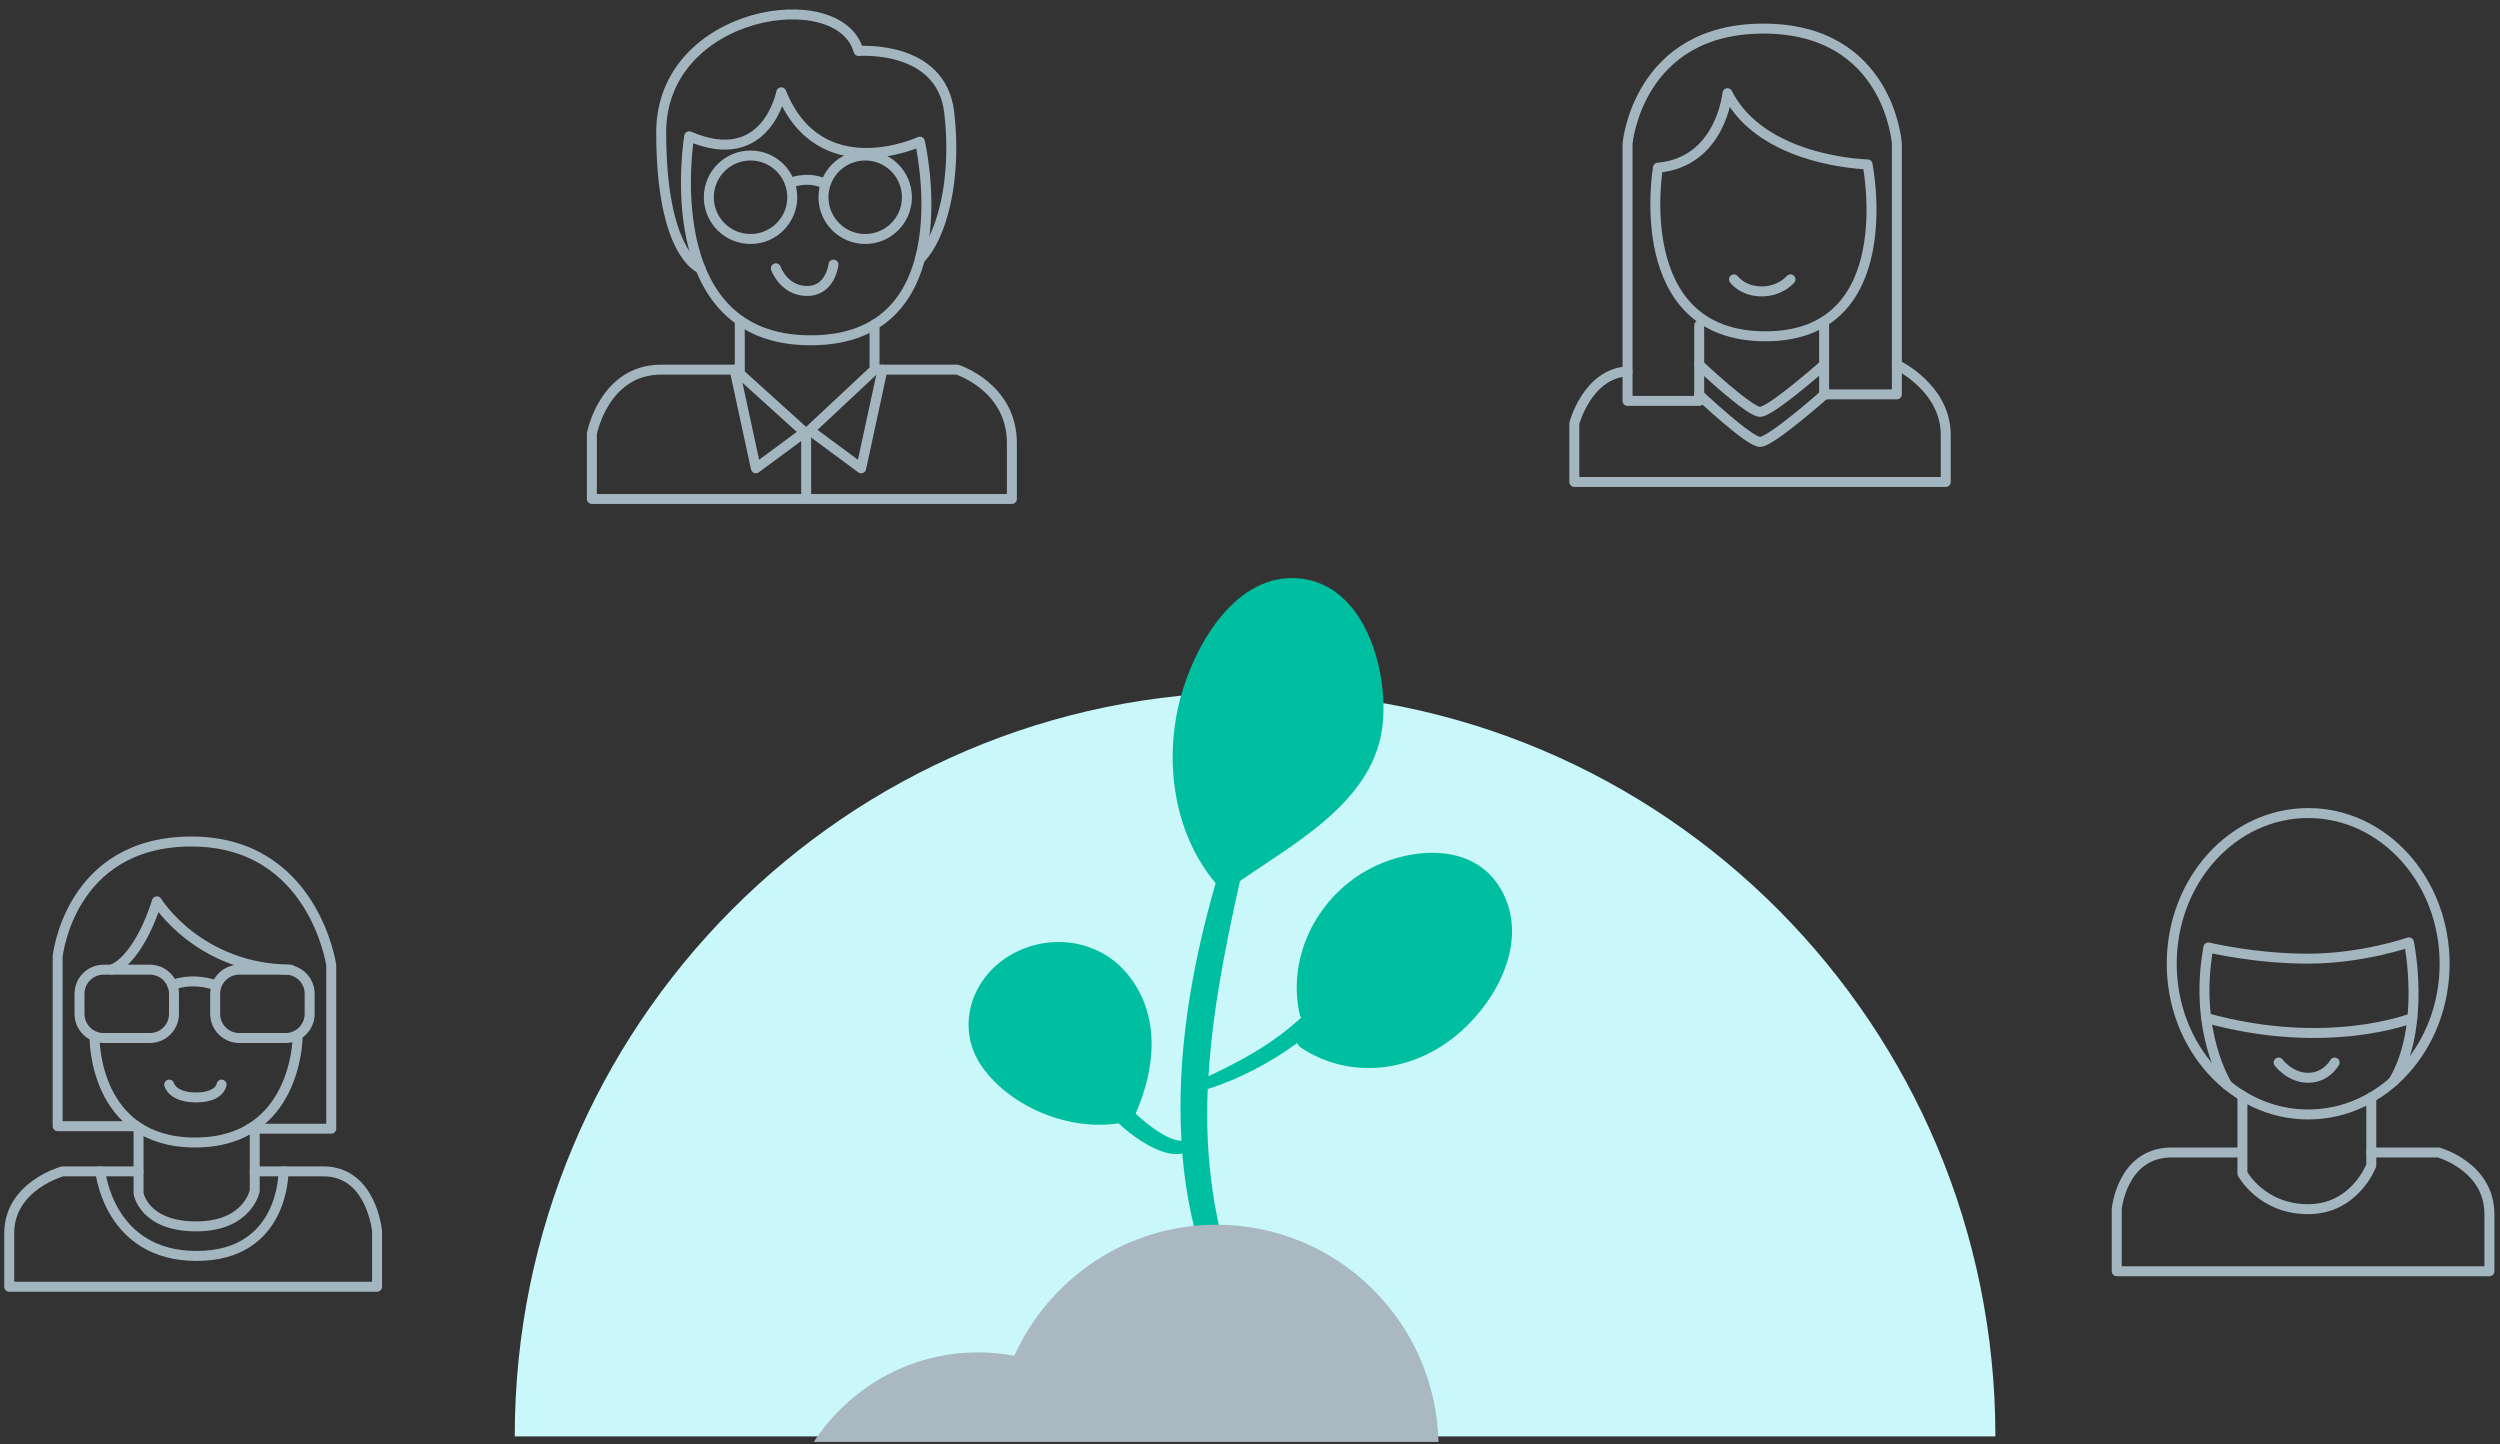 <?xml version="1.0" encoding="UTF-8" standalone="no"?>
<svg width="251px" height="145px" viewBox="0 0 251 145" version="1.1" xmlns="http://www.w3.org/2000/svg" xmlns:xlink="http://www.w3.org/1999/xlink">
    <rect x="0" y="0" width="251" height="145" fill="#333333" stroke="none"/>
    <!-- Generator: Sketch 3.6.1 (26313) - http://www.bohemiancoding.com/sketch -->
    <title>Group 2</title>
    <desc>Created with Sketch.</desc>
    <defs></defs>
    <g id="Page-1" stroke="none" stroke-width="1" fill="none" fill-rule="evenodd">
        <g id="Group-2" transform="translate(0.211, 0.852)">
            <g id="Page-1" transform="translate(51.469, 68.625)" fill="#CAF7FA">
                <path d="M74.327,0 C33.277,0 0,33.459 0,74.735 L148.657,74.735 C148.657,33.459 115.377,0 74.327,0" id="Fill-1"></path>
            </g>
            <g id="Page-1" transform="translate(81.492, 57.188)">
                <path d="M68.917,31.117 C66.111,26.437 59.743,27.011 55.55,29.336 C50.46,32.162 47.472,38.14 48.806,43.89 C48.832,43.993 48.881,44.066 48.941,44.124 C48.243,44.754 47.521,45.362 46.753,45.933 C44.514,47.593 42.111,48.836 39.627,50.021 C40.017,43.516 41.317,37.03 42.788,30.418 C48.61,26.389 56.374,22.255 57.124,14.604 C57.682,8.912 55.096,0.089 48.108,0.001 C42.05,-0.074 38.155,6.996 36.805,12.058 C35.133,18.333 36.114,25.603 40.35,30.637 C37.931,38.981 36.403,47.897 36.916,56.501 C35.435,56.449 33.356,54.752 32.314,53.762 C34.313,49.234 34.851,43.855 31.517,39.785 C28.642,36.275 23.694,35.596 19.806,37.817 C15.729,40.145 14.125,45.297 17.003,49.213 C19.942,53.212 25.696,55.501 30.606,54.74 C30.983,55.097 31.36,55.423 31.712,55.696 C32.927,56.627 35.248,58.162 37,57.771 C37.47,63.412 38.848,68.902 41.48,73.985 C41.993,74.98 43.676,74.255 43.284,73.189 C43.179,72.908 43.076,72.626 42.973,72.347 C42.952,72.29 42.917,72.249 42.889,72.203 C40.082,65.1 39.272,58.187 39.551,51.302 C42.636,50.317 45.761,48.717 48.541,46.681 C48.617,46.86 48.729,47.03 48.93,47.161 C53.688,50.277 59.595,49.669 64.052,46.275 C68.401,42.966 72.082,36.396 68.917,31.117" id="Fill-1" fill="#00BFA0"></path>
                <path d="M62.726,86.732 C62.414,74.638 52.568,64.924 40.443,64.924 C31.405,64.924 23.638,70.33 20.131,78.084 C18.957,77.863 17.757,77.737 16.521,77.737 C9.599,77.737 3.52,81.32 0.001,86.732 L62.726,86.732 Z" id="Fill-3" fill="#AAB8C2"></path>
            </g>
            <g id="Page-1" transform="translate(0, 82.922)" stroke="#A3B6C0" stroke-linecap="round" stroke-linejoin="round">
                <path d="M17.257,18.02 C17.257,19.357 16.173,20.442 14.835,20.442 L10.194,20.442 C8.856,20.442 7.772,19.357 7.772,18.02 L7.772,16.001 C7.772,14.664 8.856,13.581 10.194,13.581 L14.835,13.581 C16.173,13.581 17.257,14.664 17.257,16.001 L17.257,18.02 L17.257,18.02 Z" id="Stroke-1"></path>
                <path d="M30.878,18.02 C30.878,19.357 29.794,20.442 28.458,20.442 L23.815,20.442 C22.477,20.442 21.393,19.357 21.393,18.02 L21.393,16.001 C21.393,14.664 22.477,13.581 23.815,13.581 L28.458,13.581 C29.794,13.581 30.878,14.664 30.878,16.001 L30.878,18.02 L30.878,18.02 Z" id="Stroke-3"></path>
                <path d="M11,13.58 C13.89,12.39 15.541,6.719 15.541,6.719 C15.541,6.719 19.679,13.48 28.96,13.58" id="Stroke-5"></path>
                <path d="M9.285,20.441 C9.285,20.441 9.185,30.934 19.376,30.934 C29.565,30.934 29.667,20.441 29.667,20.441" id="Stroke-7"></path>
                <path d="M13.504,29.296 L5.578,29.296 L5.578,12.256 C5.578,12.256 6.75,0.715 19.01,0.715 C31.268,0.715 33.046,13.125 33.046,13.125 L33.046,29.546 L24.887,29.546" id="Stroke-9"></path>
                <path d="M17.093,15.131 C17.093,15.131 18.896,14.298 21.393,15.131" id="Stroke-11"></path>
                <path d="M16.777,25.12 C16.777,25.12 17.068,26.407 19.476,26.407 C21.885,26.407 22.036,25.12 22.036,25.12" id="Stroke-13"></path>
                <path d="M13.699,29.547 L13.699,36.057 C13.699,36.057 14.248,39.354 19.477,39.354 C24.705,39.354 25.364,35.769 25.364,35.769 L25.364,29.547" id="Stroke-15"></path>
                <path d="M13.699,33.831 L6.073,33.831 C6.073,33.831 0.715,35.274 0.715,40.056 L0.715,45.415 L37.647,45.415 L37.647,39.85 C37.647,39.85 37.113,33.831 32.248,33.831 L25.364,33.831" id="Stroke-17"></path>
                <path d="M28.25,33.831 C28.25,33.831 28.374,42.322 19.531,42.322 C10.69,42.322 9.865,33.831 9.865,33.831" id="Stroke-19"></path>
            </g>
            <g id="Page-1" transform="translate(211.594, 80.062)" stroke="#A3B6C0" stroke-linecap="round" stroke-linejoin="round">
                <path d="M33.635,15.846 C33.635,24.204 27.501,30.978 19.934,30.978 C12.368,30.978 6.236,24.204 6.236,15.846 C6.236,7.488 12.368,0.716 19.934,0.716 C27.501,0.716 33.635,7.488 33.635,15.846 L33.635,15.846 Z" id="Stroke-1"></path>
                <path d="M11.824,28.033 C11.824,28.033 8.382,22.695 9.916,14.21 C9.916,14.21 14.516,15.336 19.934,15.336 C25.353,15.336 30.056,13.699 30.056,13.699 C30.056,13.699 31.806,22.117 28.478,27.671" id="Stroke-3"></path>
                <path d="M30.394,21.288 C30.394,21.288 21.943,24.685 9.694,21.288" id="Stroke-5"></path>
                <path d="M16.971,25.764 C16.971,25.764 18.093,27.297 19.934,27.297 C21.776,27.297 22.593,25.764 22.593,25.764" id="Stroke-7"></path>
                <path d="M13.334,29.104 L13.334,36.906 C13.334,36.906 15.231,40.486 19.934,40.486 C24.638,40.486 26.274,36.089 26.274,36.089 L26.274,29.264" id="Stroke-9"></path>
                <path d="M26.273,34.795 L33.021,34.795 C33.021,34.795 38.133,36.193 38.133,40.997 L38.133,46.721 L0.715,46.721 L0.715,40.485 C0.715,40.485 1.227,34.795 6.236,34.795 L12.881,34.795" id="Stroke-11"></path>
            </g>
            <g id="Page-1" transform="translate(157.266, 1.43)" stroke="#A3B6C0" stroke-linecap="round" stroke-linejoin="round">
                <path d="M15.958,7.076 C15.958,7.076 15.304,14.003 8.981,14.553 C8.981,14.553 6.039,31.483 19.776,31.483 C33.515,31.483 30.025,14.224 30.025,14.224 C30.025,14.224 19.445,14.002 15.958,7.076 L15.958,7.076 Z" id="Stroke-1"></path>
                <path d="M13.124,30.384 L13.124,37.969 L5.929,37.969 L5.929,12.134 C5.929,12.134 6.934,0.59 19.569,0.59 C32.205,0.59 32.968,12.134 32.968,12.134 L32.968,37.311 L25.663,37.311 L25.663,30.343" id="Stroke-3"></path>
                <path d="M32.968,34.342 C32.968,34.342 37.875,36.651 37.875,41.379 L37.875,46.106 L0.584,46.106 L0.584,40.224 C0.584,40.224 1.896,35.223 5.929,35.002" id="Stroke-5"></path>
                <path d="M13.124,34.342 C13.124,34.342 18.139,39.07 19.23,39.07 C20.32,39.07 25.663,34.342 25.663,34.342" id="Stroke-7"></path>
                <path d="M13.124,37.36 C13.124,37.36 18.139,42.088 19.23,42.088 C20.32,42.088 25.663,37.36 25.663,37.36" id="Stroke-9"></path>
                <path d="M16.612,25.767 C16.612,25.767 17.484,26.976 19.393,26.976 C21.302,26.976 22.283,25.767 22.283,25.767" id="Stroke-11"></path>
            </g>
            <g id="Page-1" transform="translate(58.617, 0)" stroke="#A3B6C0" stroke-linecap="round" stroke-linejoin="round">
                <path d="M19.607,8.414 C19.607,8.414 18.134,16.18 10.369,12.833 C10.369,12.833 6.888,33.315 22.55,33.315 C38.212,33.315 33.527,13.368 33.527,13.368 C33.527,13.368 23.491,18.052 19.607,8.414 L19.607,8.414 Z" id="Stroke-1"></path>
                <path d="M11.496,26.088 C11.496,26.088 7.556,24.748 7.556,12.433 C7.556,0.117 25.495,-2.56 27.368,4.268 C27.368,4.268 35.669,3.597 36.473,10.425 C37.277,17.252 35.681,23.007 33.533,25.15" id="Stroke-3"></path>
                <path d="M15.445,31.313 L15.445,36.661 L22.11,42.686 L28.976,36.261 L28.976,31.724" id="Stroke-5"></path>
                <path d="M28.977,36.261 L37.277,36.261 C37.277,36.261 42.765,38.001 42.765,43.624 L42.765,49.246 L0.596,49.246 L0.596,42.686 C0.596,42.686 1.799,36.261 7.556,36.261 L14.919,36.261" id="Stroke-7"></path>
                <path d="M14.919,36.261 L17.062,46.165 L21.681,42.753" id="Stroke-9"></path>
                <path d="M23.014,42.753 L27.633,46.166 L29.775,36.261" id="Stroke-11"></path>
                <path d="M22.11,42.686 L22.11,49.247" id="Stroke-13"></path>
                <path d="M19.068,26.088 C19.068,26.088 19.862,28.361 22.21,28.361 C24.557,28.361 24.855,25.716 24.855,25.716" id="Stroke-15"></path>
                <path d="M20.716,18.952 C20.716,21.265 18.839,23.142 16.527,23.142 C14.213,23.142 12.337,21.265 12.337,18.952 C12.337,16.638 14.213,14.762 16.527,14.762 C18.839,14.762 20.716,16.638 20.716,18.952 L20.716,18.952 Z" id="Stroke-17"></path>
                <path d="M32.228,18.952 C32.228,21.265 30.352,23.142 28.038,23.142 C25.725,23.142 23.849,21.265 23.849,18.952 C23.849,16.638 25.725,14.762 28.038,14.762 C30.352,14.762 32.228,16.638 32.228,18.952 L32.228,18.952 Z" id="Stroke-19"></path>
                <path id="Stroke-21" d="M20.495,17.528 C20.495,17.528 22.067,16.79 23.848,17.528"></path>
            </g>
        </g>
    </g>
</svg>
